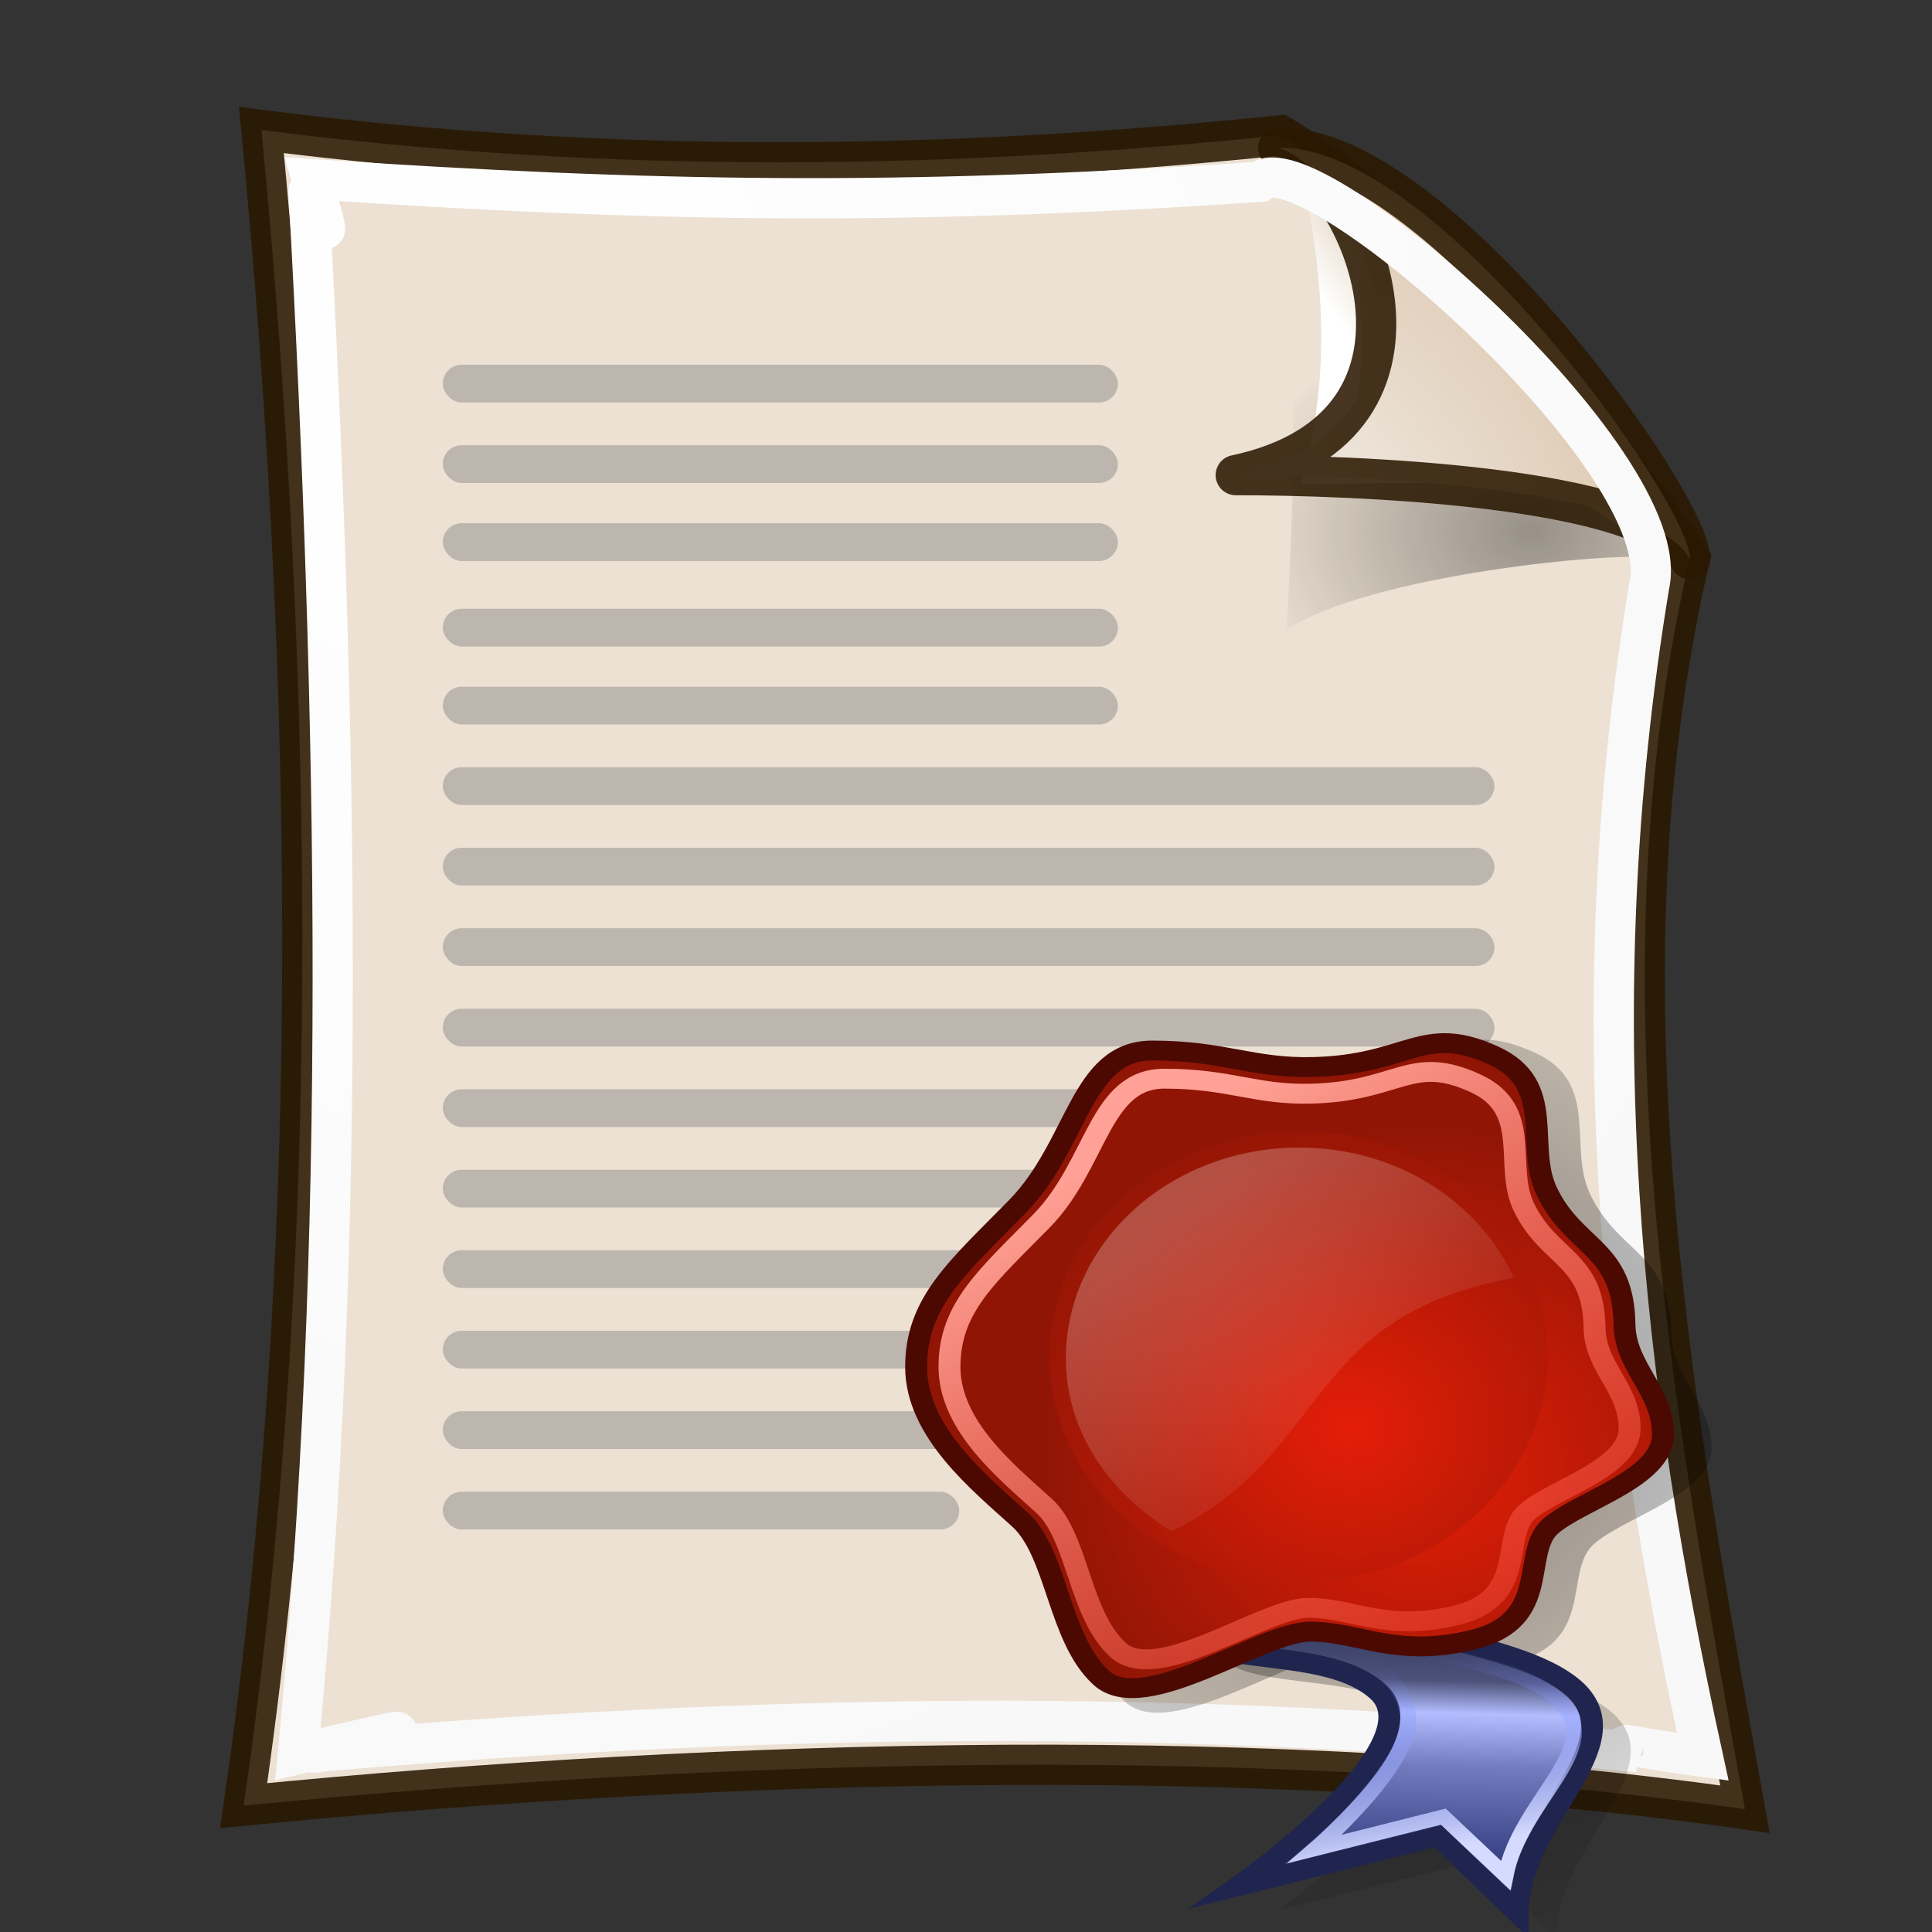 <?xml version="1.0" encoding="UTF-8" standalone="no"?>
<!-- Created with Inkscape (http://www.inkscape.org/) -->
<svg
   xmlns:dc="http://purl.org/dc/elements/1.1/"
   xmlns:cc="http://web.resource.org/cc/"
   xmlns:rdf="http://www.w3.org/1999/02/22-rdf-syntax-ns#"
   xmlns:svg="http://www.w3.org/2000/svg"
   xmlns="http://www.w3.org/2000/svg"
   xmlns:xlink="http://www.w3.org/1999/xlink"
   xmlns:sodipodi="http://sodipodi.sourceforge.net/DTD/sodipodi-0.dtd"
   xmlns:inkscape="http://www.inkscape.org/namespaces/inkscape"
   inkscape:export-ydpi="240.00000"
   inkscape:export-xdpi="240.00000"
   inkscape:export-filename="/home/jimmac/gfx/novell/pdes/trunk/docs/BIGmime-text.png"
   sodipodi:docname="text-x-copying.svg"
   sodipodi:docbase="/home/tim/pix/icons/Baroque-1.0/scalable/mimetypes"
   inkscape:version="0.45.1"
   sodipodi:version="0.32"
   id="svg249"
   height="48px"
   width="48px"
   inkscape:output_extension="org.inkscape.output.svg.inkscape">
  <rect width="100%" height="100%" fill="#333333" stroke="none"/>
  <defs
     id="defs3"><linearGradient
   inkscape:collect="always"
   id="linearGradient4790">
  <stop
     style="stop-color:#000000;stop-opacity:1;"
     offset="0"
     id="stop4792" />
  <stop
     style="stop-color:#000000;stop-opacity:0;"
     offset="1"
     id="stop4794" />
</linearGradient>
<linearGradient
   inkscape:collect="always"
   id="linearGradient2251">
  <stop
     style="stop-color:#ffffff;stop-opacity:1;"
     offset="0"
     id="stop2253" />
  <stop
     style="stop-color:#ffffff;stop-opacity:0;"
     offset="1"
     id="stop2255" />
</linearGradient>
<linearGradient
   inkscape:collect="always"
   xlink:href="#linearGradient2251"
   id="linearGradient8166"
   gradientUnits="userSpaceOnUse"
   gradientTransform="matrix(-3.277938e-2,-0.999,0.999,-3.277938e-2,-0.71,45.063)"
   x1="33.396"
   y1="36.921"
   x2="34.17"
   y2="38.07" />
<linearGradient
   id="linearGradient15662">
  <stop
     id="stop15664"
     offset="0"
     style="stop-color:#ffffff;stop-opacity:1;" />
  <stop
     id="stop15666"
     offset="1"
     style="stop-color:#f8f8f8;stop-opacity:1;" />
</linearGradient>
<linearGradient
   id="linearGradient269">
  <stop
     id="stop270"
     offset="0"
     style="stop-color:#a3a3a3;stop-opacity:1;" />
  <stop
     id="stop271"
     offset="1"
     style="stop-color:#8a8a8a;stop-opacity:1;" />
</linearGradient>
<linearGradient
   id="linearGradient259">
  <stop
     id="stop260"
     offset="0"
     style="stop-color:#fafafa;stop-opacity:1;" />
  <stop
     id="stop261"
     offset="1"
     style="stop-color:#d9c2a7;stop-opacity:1;" />
</linearGradient>
<radialGradient
   inkscape:collect="always"
   xlink:href="#linearGradient269"
   id="radialGradient15656"
   gradientUnits="userSpaceOnUse"
   gradientTransform="matrix(0.968,0,0,1.033,3.354,0.646)"
   cx="8.824"
   cy="3.756"
   fx="8.824"
   fy="3.756"
   r="37.752" />
<radialGradient
   inkscape:collect="always"
   xlink:href="#linearGradient259"
   id="radialGradient15658"
   gradientUnits="userSpaceOnUse"
   gradientTransform="scale(0.96,1.041)"
   cx="33.967"
   cy="35.737"
   fx="33.967"
   fy="35.737"
   r="86.708" />
<radialGradient
   inkscape:collect="always"
   xlink:href="#linearGradient15662"
   id="radialGradient15668"
   gradientUnits="userSpaceOnUse"
   gradientTransform="matrix(0.968,0,0,1.033,3.354,0.646)"
   cx="8.144"
   cy="7.268"
   fx="8.144"
   fy="7.268"
   r="38.159" />
<radialGradient
   inkscape:collect="always"
   xlink:href="#linearGradient269"
   id="radialGradient5350"
   gradientUnits="userSpaceOnUse"
   gradientTransform="matrix(0.332,-2.3449e-17,2.501087e-17,0.354,20.105,9.582)"
   cx="31.863"
   cy="2.367"
   fx="31.863"
   fy="2.367"
   r="37.752" />
<radialGradient
   inkscape:collect="always"
   xlink:href="#linearGradient259"
   id="radialGradient5352"
   gradientUnits="userSpaceOnUse"
   gradientTransform="matrix(0.148,1.009137e-2,-1.104438e-2,0.162,25.06,12.817)"
   cx="30.654"
   cy="14.937"
   fx="30.654"
   fy="14.937"
   r="86.708" />
<radialGradient
   inkscape:collect="always"
   xlink:href="#linearGradient4790"
   id="radialGradient4796"
   cx="37.03"
   cy="12.989"
   fx="37.03"
   fy="12.989"
   r="4.293"
   gradientTransform="matrix(1.745,2.313551e-22,-1.663e-22,1.284,-26.583,-3.478)"
   gradientUnits="userSpaceOnUse" />
<linearGradient
   id="linearGradient3688"
   inkscape:collect="always">
  <stop
     id="stop3690"
     offset="0"
     style="stop-color:black;stop-opacity:1;" />
  <stop
     id="stop3692"
     offset="1"
     style="stop-color:black;stop-opacity:0;" />
</linearGradient>
<linearGradient
   id="linearGradient3702">
  <stop
     id="stop3704"
     offset="0"
     style="stop-color:black;stop-opacity:0;" />
  <stop
     style="stop-color:black;stop-opacity:1;"
     offset="0.5"
     id="stop3710" />
  <stop
     id="stop3706"
     offset="1"
     style="stop-color:black;stop-opacity:0;" />
</linearGradient>
<radialGradient
   inkscape:collect="always"
   xlink:href="#linearGradient3688"
   id="radialGradient2088"
   gradientUnits="userSpaceOnUse"
   gradientTransform="matrix(2.004,0,0,1.4,27.988,-17.4)"
   cx="4.993"
   cy="43.5"
   fx="4.993"
   fy="43.5"
   r="2.5" />
<radialGradient
   inkscape:collect="always"
   xlink:href="#linearGradient3688"
   id="radialGradient2090"
   gradientUnits="userSpaceOnUse"
   gradientTransform="matrix(2.004,0,0,1.4,-20.012,-104.4)"
   cx="4.993"
   cy="43.5"
   fx="4.993"
   fy="43.5"
   r="2.5" />
<linearGradient
   inkscape:collect="always"
   xlink:href="#linearGradient3702"
   id="linearGradient2092"
   gradientUnits="userSpaceOnUse"
   x1="25.058"
   y1="47.028"
   x2="25.058"
   y2="39.999" />
<radialGradient
   inkscape:collect="always"
   xlink:href="#linearGradient259"
   id="radialGradient3630"
   gradientUnits="userSpaceOnUse"
   gradientTransform="matrix(0.148,1.009137e-2,-1.104438e-2,0.162,25.81,13.125)"
   cx="30.654"
   cy="14.937"
   fx="30.654"
   fy="14.937"
   r="86.708" />
<radialGradient
   inkscape:collect="always"
   xlink:href="#linearGradient259"
   id="radialGradient3634"
   gradientUnits="userSpaceOnUse"
   gradientTransform="matrix(0.148,1.009137e-2,-1.104438e-2,0.162,25.641,12.977)"
   cx="30.654"
   cy="14.937"
   fx="30.654"
   fy="14.937"
   r="86.708" />

<linearGradient
   inkscape:collect="always"
   xlink:href="#linearGradient6684"
   id="linearGradient6690"
   gradientTransform="scale(0.844,1.185)"
   x1="37.503"
   y1="35.458"
   x2="36.499"
   y2="27.404"
   gradientUnits="userSpaceOnUse" />

<radialGradient
   inkscape:collect="always"
   xlink:href="#aigrd2"
   id="radialGradient6678"
   gradientUnits="userSpaceOnUse"
   gradientTransform="matrix(1.136,0,0,1.136,-4.54,-2.077)"
   cx="26.887"
   cy="20.479"
   fx="26.887"
   fy="20.479"
   r="14.694" />

<radialGradient
   inkscape:collect="always"
   xlink:href="#linearGradient6665"
   id="radialGradient6675"
   gradientUnits="userSpaceOnUse"
   gradientTransform="matrix(1.024,0,0,0.976,1.646,-0.354)"
   cx="24.452"
   cy="19.819"
   fx="24.452"
   fy="19.819"
   r="33.156" />

<radialGradient
   inkscape:collect="always"
   xlink:href="#linearGradient6665"
   id="radialGradient6663"
   gradientTransform="matrix(1.024,0,0,0.976,0.939,-0.53)"
   cx="24.452"
   cy="19.819"
   fx="24.452"
   fy="19.819"
   r="33.156"
   gradientUnits="userSpaceOnUse" />

<linearGradient
   inkscape:collect="always"
   xlink:href="#linearGradient6625"
   id="linearGradient6631"
   gradientTransform="matrix(0.844,0,0,1.185,-1.28,1.689)"
   x1="38.506"
   y1="22.886"
   x2="38.251"
   y2="35.018"
   gradientUnits="userSpaceOnUse" />

<linearGradient
   inkscape:collect="always"
   xlink:href="#linearGradient6617"
   id="linearGradient6623"
   gradientTransform="matrix(1.029,0,0,0.972,-1.28,1.189)"
   x1="18.57"
   y1="9.444"
   x2="29.957"
   y2="22.783"
   gradientUnits="userSpaceOnUse" />

<linearGradient
   inkscape:collect="always"
   xlink:href="#linearGradient6604"
   id="linearGradient6610"
   gradientTransform="matrix(0.976,0,0,0.931,-0.132,1.978)"
   x1="15.339"
   y1="5.924"
   x2="43.141"
   y2="49.895"
   gradientUnits="userSpaceOnUse" />




				
			<radialGradient
   inkscape:collect="always"
   xlink:href="#aigrd1"
   id="radialGradient5284"
   gradientUnits="userSpaceOnUse"
   cx="28.789"
   cy="20.971"
   fx="28.789"
   fy="20.971"
   r="13.281"
   gradientTransform="matrix(1.31,0,0,1.31,-8.643,-4.376)" />



<radialGradient
   inkscape:collect="always"
   xlink:href="#aigrd2"
   id="radialGradient5281"
   gradientUnits="userSpaceOnUse"
   cx="19.292"
   cy="13.544"
   fx="19.292"
   fy="13.544"
   r="14.694"
   gradientTransform="matrix(1.136,0,0,1.136,-4.54,-2.077)" />



<linearGradient
   inkscape:collect="always"
   xlink:href="#aigrd3"
   id="linearGradient5274"
   gradientUnits="userSpaceOnUse"
   x1="18.229"
   y1="11.599"
   x2="23.412"
   y2="16.723"
   gradientTransform="matrix(1.136,0,0,1.136,-3.26,-3.267)" />




			
			
			
		<linearGradient
   id="aigrd3"
   gradientUnits="userSpaceOnUse"
   x1="18.229"
   y1="11.599"
   x2="23.412"
   y2="16.723">
				<stop
   offset="0"
   style="stop-color:#FFFFFF"
   id="stop5137" />




				<stop
   offset="1"
   style="stop-color:#901505"
   id="stop5139" />




			</linearGradient>




			
			
			
			
			
			<radialGradient
   id="aigrd2"
   cx="19.292"
   cy="13.544"
   r="14.694"
   fx="19.292"
   fy="13.544"
   gradientUnits="userSpaceOnUse">
				<stop
   offset="0"
   style="stop-color:#E41E08"
   id="stop5122" />




				<stop
   offset="1"
   style="stop-color:#901505"
   id="stop5124" />




			</radialGradient>




			
			<radialGradient
   id="aigrd1"
   cx="28.789"
   cy="20.971"
   r="13.281"
   fx="28.789"
   fy="20.971"
   gradientUnits="userSpaceOnUse">
				<stop
   offset="0"
   style="stop-color:#E41E08"
   id="stop5115" />




				<stop
   offset="1"
   style="stop-color:#901505"
   id="stop5117" />




			</radialGradient>




		
	
			
			
			<linearGradient
   inkscape:collect="always"
   xlink:href="#aigrd3"
   id="linearGradient5203"
   gradientUnits="userSpaceOnUse"
   x1="18.229"
   y1="11.599"
   x2="23.412"
   y2="16.723" />



<radialGradient
   inkscape:collect="always"
   xlink:href="#aigrd2"
   id="radialGradient5201"
   gradientUnits="userSpaceOnUse"
   cx="19.292"
   cy="13.544"
   fx="19.292"
   fy="13.544"
   r="14.694" />



<radialGradient
   inkscape:collect="always"
   xlink:href="#aigrd1"
   id="radialGradient5199"
   gradientUnits="userSpaceOnUse"
   cx="28.789"
   cy="20.971"
   fx="28.789"
   fy="20.971"
   r="13.281" />

<linearGradient
   id="linearGradient6604">
  <stop
   style="stop-color:#ffa196;stop-opacity:1;"
   offset="0"
   id="stop6606" />

  <stop
   style="stop-color:#ff1f06;stop-opacity:0;"
   offset="1"
   id="stop6608" />

</linearGradient>

<linearGradient
   id="linearGradient6617">
  <stop
   style="stop-color:#ffffff;stop-opacity:0.247;"
   offset="0"
   id="stop6619" />

  <stop
   style="stop-color:#ffffff;stop-opacity:0;"
   offset="1"
   id="stop6621" />

</linearGradient>

<linearGradient
   id="linearGradient6625">
  <stop
   style="stop-color:#1d2349;stop-opacity:1;"
   offset="0"
   id="stop6627" />

  <stop
   id="stop6637"
   offset="0.353"
   style="stop-color:#4c5279;stop-opacity:1;" />

  <stop
   id="stop6633"
   offset="0.466"
   style="stop-color:#b3bdff;stop-opacity:1;" />

  <stop
   style="stop-color:#727cbe;stop-opacity:1;"
   offset="0.65"
   id="stop6635" />

  <stop
   style="stop-color:#323c7e;stop-opacity:1;"
   offset="1"
   id="stop6629" />

</linearGradient>

<linearGradient
   id="linearGradient6665">
  <stop
   id="stop6667"
   offset="0"
   style="stop-color:#000000;stop-opacity:1;" />

  <stop
   id="stop6669"
   offset="1"
   style="stop-color:#000000;stop-opacity:0;" />

</linearGradient>

<linearGradient
   id="linearGradient6684">
  <stop
   style="stop-color:#d5dbff;stop-opacity:1;"
   offset="0"
   id="stop6686" />

  <stop
   style="stop-color:#6579ff;stop-opacity:0;"
   offset="1"
   id="stop6688" />

</linearGradient>
</defs>
  <sodipodi:namedview
     inkscape:window-y="96"
     inkscape:window-x="222"
     inkscape:window-height="872"
     inkscape:window-width="1048"
     inkscape:document-units="px"
     inkscape:grid-bbox="true"
     showgrid="false"
     inkscape:current-layer="layer3"
     inkscape:cy="20.447774"
     inkscape:cx="33.430284"
     inkscape:zoom="14.886023"
     inkscape:pageshadow="2"
     inkscape:pageopacity="0.0"
     borderopacity="0.255"
     bordercolor="#666666"
     pagecolor="#ffffff"
     id="base"
     inkscape:showpageshadow="false" />
  <g
     inkscape:groupmode="layer"
     id="layer6"
     inkscape:label="Shadow"
     style="display:none">
    <g
       style="display:inline"
       id="g2033"
       inkscape:label="Shadow"
       transform="translate(-2e-6,2.838692e-5)">
      <g
         id="g3712"
         style="opacity:0.4"
         transform="matrix(1.053,0,0,1.286,-1.263,-13.429)">
        <rect
           y="40"
           x="38"
           height="7"
           width="5"
           id="rect2801"
           style="opacity:1;fill:url(#radialGradient2088);fill-opacity:1;stroke:none;stroke-width:1;stroke-linecap:round;stroke-linejoin:miter;stroke-miterlimit:4;stroke-dasharray:none;stroke-opacity:1" />
        <rect
           transform="scale(-1,-1)"
           y="-47"
           x="-10"
           height="7"
           width="5"
           id="rect3696"
           style="opacity:1;fill:url(#radialGradient2090);fill-opacity:1;stroke:none;stroke-width:1;stroke-linecap:round;stroke-linejoin:miter;stroke-miterlimit:4;stroke-dasharray:none;stroke-opacity:1" />
        <rect
           y="40"
           x="10"
           height="7"
           width="28"
           id="rect3700"
           style="opacity:1;fill:url(#linearGradient2092);fill-opacity:1;stroke:none;stroke-width:1;stroke-linecap:round;stroke-linejoin:miter;stroke-miterlimit:4;stroke-dasharray:none;stroke-opacity:1" />
      </g>
    </g>
  </g>
  <g
     inkscape:groupmode="layer"
     id="layer2"
     inkscape:label="new base"
     style="display:inline">
    <path
       style="fill:#ece1d3;fill-opacity:1;fill-rule:evenodd;stroke:#2a1802;stroke-width:1px;stroke-linecap:butt;stroke-linejoin:miter;stroke-opacity:0.875;display:inline"
       d="M 41.982,13.879 C 39.561,24.264 41.566,35.033 43.353,44.95 C 32.003,43.319 18.109,43.672 6.053,44.861 C 7.969,31.691 7.87,17.489 6.495,3.23 C 15.193,4.344 23.597,4.214 31.818,3.361 C 35.7,5.726 39.697,10.542 41.982,13.879 z "
       id="path3558"
       sodipodi:nodetypes="cccccc" />
  </g>
  <g
     inkscape:groupmode="layer"
     id="layer5"
     inkscape:label="Text"
     style="display:inline"
     sodipodi:insensitive="true">
    <path
       inkscape:r_cy="true"
       inkscape:r_cx="true"
       style="opacity:0.357;color:#000000;fill:url(#radialGradient4796);fill-opacity:1;fill-rule:evenodd;stroke:none;stroke-width:1;stroke-linecap:butt;stroke-linejoin:miter;marker:none;marker-start:none;marker-mid:none;marker-end:none;stroke-miterlimit:4;stroke-dasharray:none;stroke-dashoffset:0;stroke-opacity:1;visibility:visible;display:inline;overflow:visible"
       d="M 40.985,13.861 C 40.257,12.515 34.882,10.131 32.085,9.331 C 32.254,10.904 31.962,15.649 31.962,15.649 C 34.024,14.274 40.204,13.699 40.985,13.861 z "
       id="path5348"
       sodipodi:nodetypes="cccc" />
    <path
       sodipodi:nodetypes="cccc"
       id="path2247"
       d="M 39.122,11.586 C 38.393,10.24 34.963,6.517 33.04,5.28 C 33.279,6.705 33.577,8.962 32.962,11.524 C 32.962,11.524 38.341,11.424 39.122,11.586 z "
       style="opacity:1;color:#000000;fill:none;fill-opacity:1;fill-rule:evenodd;stroke:url(#linearGradient8166);stroke-width:1;stroke-linecap:butt;stroke-linejoin:miter;marker:none;marker-start:none;marker-mid:none;marker-end:none;stroke-miterlimit:4;stroke-dasharray:none;stroke-dashoffset:0;stroke-opacity:1;visibility:visible;display:inline;overflow:visible"
       inkscape:r_cx="true"
       inkscape:r_cy="true" />
    <g
       id="g4851"
       style="opacity:0.511"
       transform="matrix(0.929,0,0,1,1.711,0)"
       inkscape:r_cx="true"
       inkscape:r_cy="true">
      <rect
         style="opacity:1;color:#000000;fill:#8d8d8d;fill-opacity:1;fill-rule:evenodd;stroke:none;stroke-width:1px;stroke-linecap:round;stroke-linejoin:round;marker:none;marker-start:none;marker-mid:none;marker-end:none;stroke-miterlimit:4;stroke-dasharray:none;stroke-dashoffset:0;stroke-opacity:1;visibility:visible;display:inline;overflow:visible"
         id="rect4819"
         width="18.055"
         height="0.938"
         x="10"
         y="9.062"
         inkscape:r_cx="true"
         inkscape:r_cy="true"
         rx="0.505"
         ry="0.469" />
      <rect
         ry="0.469"
         rx="0.505"
         inkscape:r_cy="true"
         inkscape:r_cx="true"
         y="11.062"
         x="10"
         height="0.938"
         width="18.055"
         id="rect4821"
         style="opacity:1;color:#000000;fill:#8d8d8d;fill-opacity:1;fill-rule:evenodd;stroke:none;stroke-width:1px;stroke-linecap:round;stroke-linejoin:round;marker:none;marker-start:none;marker-mid:none;marker-end:none;stroke-miterlimit:4;stroke-dasharray:none;stroke-dashoffset:0;stroke-opacity:1;visibility:visible;display:inline;overflow:visible" />
      <rect
         style="opacity:1;color:#000000;fill:#8d8d8d;fill-opacity:1;fill-rule:evenodd;stroke:none;stroke-width:1px;stroke-linecap:round;stroke-linejoin:round;marker:none;marker-start:none;marker-mid:none;marker-end:none;stroke-miterlimit:4;stroke-dasharray:none;stroke-dashoffset:0;stroke-opacity:1;visibility:visible;display:inline;overflow:visible"
         id="rect4823"
         width="18.055"
         height="0.938"
         x="10"
         y="13"
         inkscape:r_cx="true"
         inkscape:r_cy="true"
         rx="0.505"
         ry="0.469" />
      <rect
         ry="0.469"
         rx="0.505"
         inkscape:r_cy="true"
         inkscape:r_cx="true"
         y="15.125"
         x="10"
         height="0.938"
         width="18.055"
         id="rect4825"
         style="opacity:1;color:#000000;fill:#8d8d8d;fill-opacity:1;fill-rule:evenodd;stroke:none;stroke-width:1px;stroke-linecap:round;stroke-linejoin:round;marker:none;marker-start:none;marker-mid:none;marker-end:none;stroke-miterlimit:4;stroke-dasharray:none;stroke-dashoffset:0;stroke-opacity:1;visibility:visible;display:inline;overflow:visible" />
      <rect
         style="opacity:1;color:#000000;fill:#8d8d8d;fill-opacity:1;fill-rule:evenodd;stroke:none;stroke-width:1px;stroke-linecap:round;stroke-linejoin:round;marker:none;marker-start:none;marker-mid:none;marker-end:none;stroke-miterlimit:4;stroke-dasharray:none;stroke-dashoffset:0;stroke-opacity:1;visibility:visible;display:inline;overflow:visible"
         id="rect4827"
         width="28.125"
         height="0.938"
         x="10"
         y="19.062"
         inkscape:r_cx="true"
         inkscape:r_cy="true"
         rx="0.505"
         ry="0.469" />
      <rect
         ry="0.469"
         rx="0.505"
         inkscape:r_cy="true"
         inkscape:r_cx="true"
         y="17.062"
         x="10"
         height="0.938"
         width="18.055"
         id="rect4829"
         style="opacity:1;color:#000000;fill:#8d8d8d;fill-opacity:1;fill-rule:evenodd;stroke:none;stroke-width:1px;stroke-linecap:round;stroke-linejoin:round;marker:none;marker-start:none;marker-mid:none;marker-end:none;stroke-miterlimit:4;stroke-dasharray:none;stroke-dashoffset:0;stroke-opacity:1;visibility:visible;display:inline;overflow:visible" />
      <rect
         ry="0.469"
         rx="0.505"
         inkscape:r_cy="true"
         inkscape:r_cx="true"
         y="21.062"
         x="10"
         height="0.938"
         width="28.125"
         id="rect4831"
         style="opacity:1;color:#000000;fill:#8d8d8d;fill-opacity:1;fill-rule:evenodd;stroke:none;stroke-width:1px;stroke-linecap:round;stroke-linejoin:round;marker:none;marker-start:none;marker-mid:none;marker-end:none;stroke-miterlimit:4;stroke-dasharray:none;stroke-dashoffset:0;stroke-opacity:1;visibility:visible;display:inline;overflow:visible" />
      <rect
         ry="0.469"
         rx="0.505"
         inkscape:r_cy="true"
         inkscape:r_cx="true"
         y="23.062"
         x="10"
         height="0.938"
         width="28.125"
         id="rect4833"
         style="opacity:1;color:#000000;fill:#8d8d8d;fill-opacity:1;fill-rule:evenodd;stroke:none;stroke-width:1px;stroke-linecap:round;stroke-linejoin:round;marker:none;marker-start:none;marker-mid:none;marker-end:none;stroke-miterlimit:4;stroke-dasharray:none;stroke-dashoffset:0;stroke-opacity:1;visibility:visible;display:inline;overflow:visible" />
      <rect
         style="opacity:1;color:#000000;fill:#8d8d8d;fill-opacity:1;fill-rule:evenodd;stroke:none;stroke-width:1px;stroke-linecap:round;stroke-linejoin:round;marker:none;marker-start:none;marker-mid:none;marker-end:none;stroke-miterlimit:4;stroke-dasharray:none;stroke-dashoffset:0;stroke-opacity:1;visibility:visible;display:inline;overflow:visible"
         id="rect4835"
         width="28.125"
         height="0.938"
         x="10"
         y="25.062"
         inkscape:r_cx="true"
         inkscape:r_cy="true"
         rx="0.505"
         ry="0.469" />
      <rect
         style="opacity:1;color:#000000;fill:#8d8d8d;fill-opacity:1;fill-rule:evenodd;stroke:none;stroke-width:1px;stroke-linecap:round;stroke-linejoin:round;marker:none;marker-start:none;marker-mid:none;marker-end:none;stroke-miterlimit:4;stroke-dasharray:none;stroke-dashoffset:0;stroke-opacity:1;visibility:visible;display:inline;overflow:visible"
         id="rect4837"
         width="28.125"
         height="0.938"
         x="10"
         y="27.062"
         inkscape:r_cx="true"
         inkscape:r_cy="true"
         rx="0.505"
         ry="0.469" />
      <rect
         ry="0.469"
         rx="0.505"
         inkscape:r_cy="true"
         inkscape:r_cx="true"
         y="29.062"
         x="10"
         height="0.938"
         width="28.125"
         id="rect4839"
         style="opacity:1;color:#000000;fill:#8d8d8d;fill-opacity:1;fill-rule:evenodd;stroke:none;stroke-width:1px;stroke-linecap:round;stroke-linejoin:round;marker:none;marker-start:none;marker-mid:none;marker-end:none;stroke-miterlimit:4;stroke-dasharray:none;stroke-dashoffset:0;stroke-opacity:1;visibility:visible;display:inline;overflow:visible" />
      <rect
         ry="0.469"
         rx="0.505"
         inkscape:r_cy="true"
         inkscape:r_cx="true"
         y="31.062"
         x="10"
         height="0.938"
         width="28.125"
         id="rect4841"
         style="opacity:1;color:#000000;fill:#8d8d8d;fill-opacity:1;fill-rule:evenodd;stroke:none;stroke-width:1px;stroke-linecap:round;stroke-linejoin:round;marker:none;marker-start:none;marker-mid:none;marker-end:none;stroke-miterlimit:4;stroke-dasharray:none;stroke-dashoffset:0;stroke-opacity:1;visibility:visible;display:inline;overflow:visible" />
      <rect
         style="opacity:1;color:#000000;fill:#8d8d8d;fill-opacity:1;fill-rule:evenodd;stroke:none;stroke-width:1px;stroke-linecap:round;stroke-linejoin:round;marker:none;marker-start:none;marker-mid:none;marker-end:none;stroke-miterlimit:4;stroke-dasharray:none;stroke-dashoffset:0;stroke-opacity:1;visibility:visible;display:inline;overflow:visible"
         id="rect4843"
         width="28.125"
         height="0.938"
         x="10"
         y="33.062"
         inkscape:r_cx="true"
         inkscape:r_cy="true"
         rx="0.505"
         ry="0.469" />
      <rect
         style="opacity:1;color:#000000;fill:#8d8d8d;fill-opacity:1;fill-rule:evenodd;stroke:none;stroke-width:1px;stroke-linecap:round;stroke-linejoin:round;marker:none;marker-start:none;marker-mid:none;marker-end:none;stroke-miterlimit:4;stroke-dasharray:none;stroke-dashoffset:0;stroke-opacity:1;visibility:visible;display:inline;overflow:visible"
         id="rect4845"
         width="28.125"
         height="0.938"
         x="10"
         y="35.062"
         inkscape:r_cx="true"
         inkscape:r_cy="true"
         rx="0.505"
         ry="0.469" />
      <rect
         style="opacity:1;color:#000000;fill:#8d8d8d;fill-opacity:1;fill-rule:evenodd;stroke:none;stroke-width:1px;stroke-linecap:round;stroke-linejoin:round;marker:none;marker-start:none;marker-mid:none;marker-end:none;stroke-miterlimit:4;stroke-dasharray:none;stroke-dashoffset:0;stroke-opacity:1;visibility:visible;display:inline;overflow:visible"
         id="rect4849"
         width="13.812"
         height="0.938"
         x="10"
         y="37.062"
         inkscape:r_cx="true"
         inkscape:r_cy="true"
         rx="0.505"
         ry="0.469" />
    </g>
    <path
       style="opacity:1;color:#000000;fill:url(#radialGradient3634);fill-opacity:1;fill-rule:nonzero;stroke:#2b1802;stroke-width:1;stroke-linecap:butt;stroke-linejoin:round;marker:none;marker-start:none;marker-mid:none;marker-end:none;stroke-miterlimit:4;stroke-dasharray:none;stroke-dashoffset:0;stroke-opacity:0.875;visibility:visible;display:block;overflow:visible"
       d="M 41.991,13.9 C 42.004,12.485 35.639,3.567 31.756,3.671 C 33.786,4.288 36.486,10.571 30.702,11.804 C 33.452,11.804 41.027,12.041 41.991,13.9 z "
       id="path3627"
       sodipodi:nodetypes="cccc"
       inkscape:r_cx="true"
       inkscape:r_cy="true" />
  </g>
  <g
     style="display:inline"
     inkscape:groupmode="layer"
     inkscape:label="Base"
     id="layer1">
    <path
       style="color:#000000;fill:none;fill-opacity:1;fill-rule:nonzero;stroke:url(#radialGradient15668);stroke-width:1;stroke-linecap:butt;stroke-linejoin:miter;marker:none;marker-start:none;marker-mid:none;marker-end:none;stroke-miterlimit:4;stroke-dashoffset:0;stroke-opacity:1;visibility:visible;display:block;overflow:visible"
       d="M 7.749,4.451 C 16.103,5.012 22.328,5.126 31.294,4.517 C 32.487,3.399 41.694,11.486 40.974,14.552 C 39.223,25.157 40.299,34.479 42.306,43.648 C 40.375,43.397 40.043,43.197 40.692,43.53 C 29.201,42.405 18.708,42.591 7.815,43.53 C 7.4,43.73 12.925,42.266 7.4,43.581 C 8.635,30.866 8.388,17.801 7.666,4.733 C 7.666,4.65 8.531,7.114 7.749,4.451 z "
       id="rect15660"
       sodipodi:nodetypes="ccccccccc" />
  </g>
  <g
     inkscape:groupmode="layer"
     id="layer3"
     inkscape:label="top">
    <g
       id="g2575"
       transform="matrix(0.545,0,0,0.494,19.387,25.027)">
      <path
         id="path6671"
         d="M 25.389,19.305 C 25.389,19.305 19.484,27.481 19.484,31.228 C 19.484,34.976 26.298,32.932 29.023,35.657 C 31.748,38.382 22.664,45.423 22.664,45.423 L 31.748,42.924 L 35.382,46.785 C 35.382,42.13 40.719,38.382 37.994,35.543 C 35.155,32.705 27.092,33.045 26.638,29.298 C 26.184,25.551 25.503,19.419 25.503,19.419 L 25.389,19.305 z "
         style="opacity:0.48;color:#000000;fill:url(#radialGradient6675);fill-opacity:1;fill-rule:nonzero;stroke:none;stroke-width:1;stroke-linecap:round;stroke-linejoin:round;marker:none;marker-start:none;marker-mid:none;marker-end:none;stroke-miterlimit:4;stroke-dashoffset:0;stroke-opacity:1;visibility:visible;display:inline;overflow:visible" />
      <path
         sodipodi:nodetypes="csssssssssssss"
         id="path6639"
         d="M 36.916,9.395 C 38.238,12.452 40.559,12.296 40.617,16.377 C 40.649,18.653 42.449,19.848 42.449,22.173 C 42.449,24.497 38.434,25.646 37.067,27.014 C 35.699,28.381 37.175,31.888 33.465,32.919 C 29.79,33.939 27.995,32.508 25.67,32.508 C 23.345,32.508 17.782,36.991 15.731,34.94 C 13.679,32.889 13.636,28.406 11.858,26.628 C 9.943,24.714 6.918,22.039 6.918,18.62 C 6.918,15.201 8.893,13.396 11.721,10.218 C 14.639,6.939 14.73,2.013 18.148,2.013 C 21.567,2.013 22.878,2.951 25.787,2.877 C 30.426,2.76 30.994,0.554 34.405,2.284 C 37.413,3.809 35.882,7.001 36.916,9.395 z "
         style="opacity:0.48;fill:url(#radialGradient6663);fill-opacity:1;fill-rule:nonzero;stroke:none;stroke-linecap:round;stroke-linejoin:round;stroke-miterlimit:4;stroke-opacity:1" />
      <path
         style="fill:url(#linearGradient6631);fill-opacity:1;fill-rule:nonzero;stroke:#1f254f;stroke-width:1;stroke-miterlimit:6.6;stroke-opacity:1"
         d="M 23.621,18.068 C 23.621,18.068 17.716,26.244 17.716,29.991 C 17.716,33.738 24.53,31.694 27.255,34.42 C 29.98,37.145 20.896,44.185 20.896,44.185 L 29.98,41.687 L 33.614,45.548 C 33.614,40.892 38.951,37.145 36.226,34.306 C 33.387,31.467 25.325,31.808 24.87,28.06 C 24.416,24.313 23.735,18.181 23.735,18.181 L 23.621,18.068 z "
         id="path5112" />
      <path
         id="path6680"
         d="M 20.803,31.602 C 25.355,32.051 28.232,32.838 28.61,35.592 C 28.94,37.999 24.378,42.324 24.378,42.324 L 30.222,40.7 L 33.063,43.661 C 33.726,39.95 37.428,37.439 35.742,35.156 C 33.627,32.293 26.776,32.913 26.448,30.21 C 26.121,27.508 18.114,31.335 20.803,31.602 z "
         style="fill:none;fill-opacity:1;fill-rule:nonzero;stroke:url(#linearGradient6690);stroke-width:0.721;stroke-miterlimit:6.6;stroke-opacity:1"
         sodipodi:nodetypes="cscccsss" />
      <path
         style="fill:url(#radialGradient5284);fill-rule:nonzero;stroke:#4c0901;stroke-linecap:round;stroke-linejoin:round;stroke-miterlimit:4;stroke-opacity:1"
         d="M 34.935,9.247 C 36.202,12.176 38.426,12.027 38.481,15.938 C 38.513,18.118 40.237,19.263 40.237,21.491 C 40.237,23.719 36.39,24.819 35.08,26.13 C 33.769,27.44 35.183,30.801 31.628,31.788 C 28.107,32.766 26.387,31.395 24.159,31.395 C 21.931,31.395 16.601,35.69 14.635,33.725 C 12.669,31.759 12.628,27.464 10.924,25.76 C 9.089,23.926 6.191,21.363 6.191,18.087 C 6.191,14.811 8.083,13.081 10.793,10.036 C 13.589,6.893 13.676,2.173 16.952,2.173 C 20.228,2.173 21.483,3.072 24.272,3.002 C 28.716,2.889 29.261,0.775 32.53,2.433 C 35.412,3.894 33.944,6.953 34.935,9.247 z "
         id="path5119"
         sodipodi:nodetypes="csssssssssssss" />
      <path
         style="fill:url(#radialGradient6678);fill-rule:nonzero;stroke:none;stroke-miterlimit:4"
         d="M 34.977,17.568 C 34.977,23.813 29.867,28.923 23.621,28.923 C 17.376,28.923 12.266,23.813 12.266,17.568 C 12.266,11.322 17.376,6.212 23.621,6.212 C 29.867,6.212 34.977,11.322 34.977,17.568 z "
         id="path5126" />
      <path
         sodipodi:nodetypes="csssssssssssss"
         id="path6600"
         d="M 33.889,10.03 C 35.042,12.698 37.068,12.562 37.118,16.124 C 37.147,18.11 38.717,19.152 38.717,21.181 C 38.717,23.21 35.214,24.212 34.02,25.406 C 32.827,26.599 34.114,29.66 30.877,30.559 C 27.67,31.45 26.103,30.201 24.075,30.201 C 22.046,30.201 17.191,34.113 15.401,32.323 C 13.611,30.533 13.573,26.621 12.021,25.069 C 10.351,23.398 7.711,21.064 7.711,18.081 C 7.711,15.097 9.434,13.522 11.902,10.749 C 14.449,7.887 14.527,3.588 17.511,3.588 C 20.494,3.588 21.638,4.407 24.177,4.342 C 28.225,4.24 28.721,2.315 31.698,3.824 C 34.323,5.155 32.986,7.941 33.889,10.03 z "
         style="fill:none;fill-rule:nonzero;stroke:url(#linearGradient6610);stroke-linecap:round;stroke-linejoin:round;stroke-miterlimit:4;stroke-opacity:1" />
      <path
         style="opacity:1;color:#000000;fill:url(#linearGradient6623);fill-opacity:1;fill-rule:nonzero;stroke:none;stroke-width:1;stroke-linecap:round;stroke-linejoin:round;marker:none;marker-start:none;marker-mid:none;marker-end:none;stroke-miterlimit:4;stroke-dashoffset:0;stroke-opacity:1;visibility:visible;display:inline;overflow:visible"
         d="M 23.663,7.052 C 17.795,7.052 13.017,11.795 13.017,17.663 C 13.017,21.334 15.001,24.443 17.833,26.353 C 25.074,22.456 23.787,15.548 33.44,13.607 C 31.841,9.758 28.089,7.052 23.663,7.052 z "
         id="path6612" />
    </g>
  </g>
</svg>

